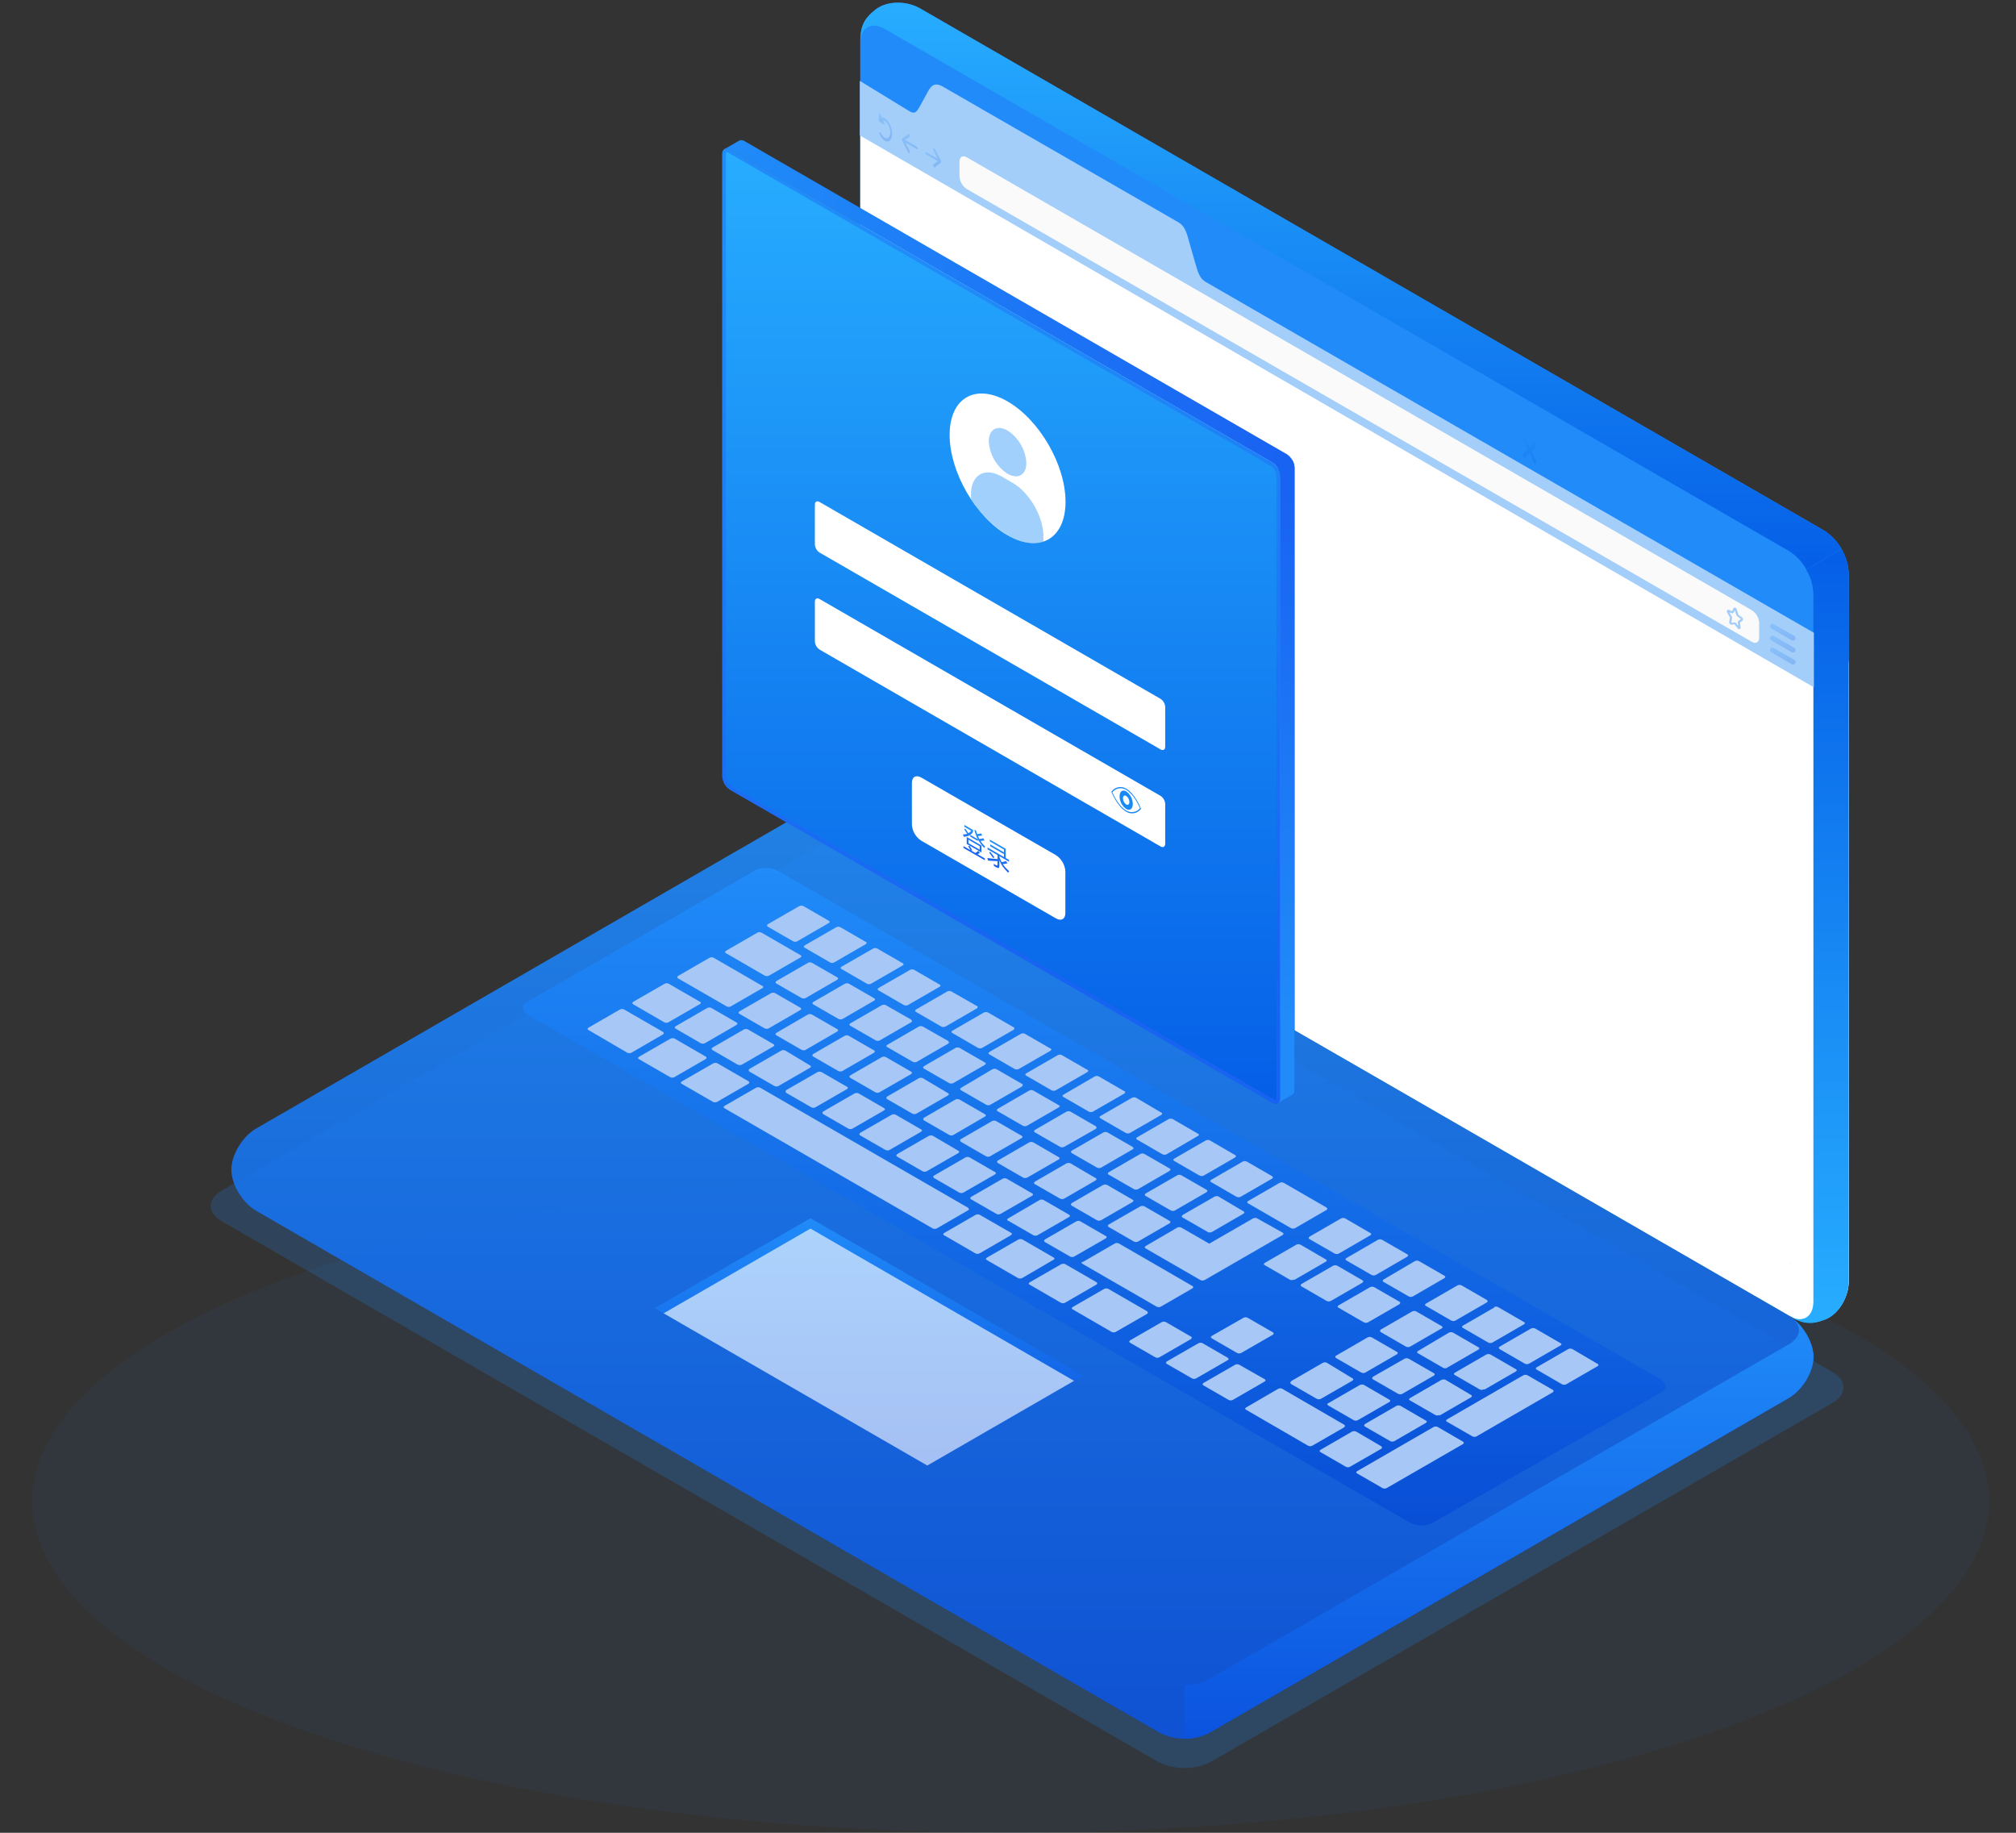 <svg width="374" height="340" viewBox="0 0 374 340" fill="none" xmlns="http://www.w3.org/2000/svg">
<rect x="0" y="0" width="374" height="340" fill="#333333" stroke="none"/>
<path d="M315.839 235.014C386.72 259.034 386.72 297.97 315.839 321.986C244.957 346.002 130.032 346.007 59.158 321.986C-11.716 297.966 -11.723 259.03 59.158 235.014C130.04 210.998 244.965 210.993 315.839 235.014Z" fill="#1F87F8" fill-opacity="0.05"/>
<path d="M339.958 260.25L224.654 326.822C223.127 327.596 221.44 328 219.728 328C218.017 328 216.329 327.596 214.803 326.822L41.139 226.56C38.417 224.989 38.417 222.438 41.139 220.868L156.444 154.296C157.97 153.521 159.658 153.117 161.369 153.117C163.081 153.117 164.768 153.521 166.295 154.296L339.958 254.528C342.681 256.128 342.681 258.679 339.958 260.25Z" fill="#1F87F8" fill-opacity="0.2"/>
<path d="M336.436 251.752C336.436 254.505 334.379 257.915 331.843 259.382L224.363 321.465C222.94 322.188 221.366 322.565 219.77 322.565C218.174 322.565 216.6 322.188 215.177 321.465L47.513 224.607C44.977 223.111 42.92 219.73 42.92 216.985C42.92 214.24 44.977 210.821 47.513 209.355L154.993 147.271C156.416 146.549 157.99 146.172 159.586 146.172C161.182 146.172 162.756 146.549 164.179 147.271L331.843 244.1C334.356 245.566 336.436 248.977 336.436 251.752Z" fill="url(#paint0_linear_1028_4331)" fill-opacity="0.9"/>
<path d="M219.763 312.57V322.511C221.361 322.544 222.942 322.168 224.355 321.419L331.843 259.335C334.379 257.839 336.436 254.458 336.436 251.713C336.436 249.133 334.618 245.976 332.307 244.383C334.364 245.879 334.207 248.018 331.843 249.387L224.355 311.471C222.944 312.225 221.362 312.604 219.763 312.57Z" fill="url(#paint1_linear_1028_4331)"/>
<path d="M162.361 1.826C164.508 0.113 168.203 0.128 170.739 1.587L338.396 98.415C339.733 99.288 340.845 100.463 341.643 101.846C342.441 103.228 342.902 104.78 342.988 106.374V237.648C342.988 240.573 341.163 243.797 338.598 244.784C335.89 245.824 334.356 245.532 331.821 244.081L164.179 147.305C162.843 146.433 161.731 145.259 160.933 143.878C160.135 142.496 159.674 140.946 159.586 139.353V8.042C159.586 5.117 160.117 3.614 162.361 1.826Z" fill="#208BF9"/>
<path d="M162.361 18.746C164.508 17.033 166.968 21.045 169.504 22.504L338.396 119.504C339.733 120.376 340.845 117.383 341.643 118.766C342.441 120.148 342.902 121.7 342.988 123.294V237.571C342.988 240.496 341.163 243.72 338.598 244.707C335.89 245.747 334.356 245.455 331.821 244.004L164.179 147.228C162.843 146.356 161.731 145.182 160.933 143.801C160.135 142.419 159.674 140.869 159.586 139.276V24.962C159.586 22.037 160.117 20.534 162.361 18.746Z" fill="white"/>
<path d="M159.586 8.042C159.586 5.117 161.643 3.935 164.178 5.394L331.842 102.193C333.206 103.038 334.33 104.221 335.104 105.626L341.656 101.819C340.877 100.425 339.755 99.253 338.395 98.415L170.738 1.587C168.203 0.091 164.5 0.091 162.368 1.819C160.072 3.644 159.586 5.117 159.586 8.042Z" fill="url(#paint2_linear_1028_4331)"/>
<path d="M336.414 241.444V110.147C336.353 108.561 335.889 107.017 335.068 105.659L341.62 101.859C342.445 103.216 342.908 104.761 342.967 106.347V237.666C342.967 240.591 341.142 243.815 338.576 244.802C335.868 245.842 334.335 245.55 331.799 244.099C334.357 245.558 336.414 244.368 336.414 241.444Z" fill="url(#paint3_linear_1028_4331)"/>
<path d="M325.057 111.446L170.002 27.003C168.506 26.12 167.249 26.838 167.249 28.596L165.271 138.059C165.321 139.015 165.597 139.946 166.076 140.775C166.554 141.604 167.221 142.309 168.023 142.832L329.374 235.965C330.87 236.84 332.127 236.13 332.127 234.372L327.809 116.219C327.757 115.263 327.48 114.333 327.002 113.504C326.524 112.675 325.857 111.97 325.057 111.446Z" fill="url(#paint4_linear_1028_4331)"/>
<path d="M329.376 119.035L168.025 25.909C166.529 25.026 165.273 25.744 165.273 27.502V145.029C165.323 145.985 165.599 146.916 166.077 147.745C166.556 148.574 167.223 149.279 168.025 149.801L330.004 242.5C331.5 243.375 332.129 243.1 332.129 241.342V123.807C332.076 122.852 331.8 121.922 331.322 121.093C330.843 120.264 330.177 119.559 329.376 119.035Z" fill="white"/>
<path d="M307.937 255.798L144.439 161.616C143.805 161.255 143.095 161.047 142.367 161.007C141.638 160.967 140.91 161.097 140.24 161.386L97.691 185.937C96.635 186.539 96.818 187.624 98.088 188.353L261.396 282.377C262.029 282.74 262.738 282.951 263.467 282.993C264.196 283.034 264.925 282.904 265.594 282.615L308.326 258.214C309.382 257.588 309.168 256.535 307.937 255.798Z" fill="url(#paint5_linear_1028_4331)"/>
<path d="M200.936 255.187L199.888 255.793L172.025 271.875L122.478 243.264L121.446 242.68L150.356 225.992L200.936 255.187Z" fill="url(#paint6_linear_1028_4331)"/>
<path d="M123.113 243.637L150.355 227.914L199.252 256.159L172.025 271.874L123.113 243.637Z" fill="white" fill-opacity="0.63"/>
<path opacity="0.2" d="M283.431 83.326L282.634 81.579C282.582 81.499 282.554 81.404 282.554 81.308C282.554 81.212 282.582 81.118 282.634 81.037C282.729 80.942 282.889 81.037 282.984 81.245L283.782 82.991L284.579 82.194C284.675 82.098 284.834 82.193 284.93 82.401C284.978 82.483 285.003 82.577 285.003 82.672C285.003 82.767 284.978 82.861 284.93 82.943L284.133 83.74L284.93 85.487C284.978 85.569 285.004 85.662 285.004 85.758C285.004 85.853 284.978 85.947 284.93 86.029C284.905 86.048 284.874 86.059 284.842 86.059C284.811 86.059 284.78 86.048 284.755 86.029C284.677 85.975 284.616 85.901 284.579 85.814L283.782 84.067L282.984 84.865C282.959 84.884 282.928 84.895 282.897 84.895C282.865 84.895 282.834 84.884 282.809 84.865C282.731 84.811 282.67 84.737 282.634 84.649C282.53 84.442 282.53 84.195 282.634 84.107L283.431 83.326Z" fill="url(#paint7_linear_1028_4331)"/>
<path d="M159.504 15V25.119L336.504 127.5V117.389L223.686 52.306C222.657 51.708 222.306 50.799 221.812 49.053L220.504 44.5C220.089 42.905 219.659 41.837 218.614 41.239L174.933 16.081C173.888 15.483 173.075 15.419 172.286 16.727L170.691 19.645C170.101 20.666 169.806 21.24 168.769 20.666L159.504 15Z" fill="#A3CEFA"/>
<path opacity="0.2" d="M171.844 28.232L173.965 29.459L173.168 27.865C173.135 27.806 173.118 27.74 173.118 27.673C173.118 27.606 173.135 27.54 173.168 27.482C173.231 27.41 173.335 27.482 173.407 27.594L174.563 29.81C174.568 29.837 174.568 29.864 174.563 29.89C174.567 29.93 174.567 29.97 174.563 30.01C174.567 30.041 174.567 30.074 174.563 30.105V30.153L173.407 31.038C173.391 31.05 173.371 31.056 173.351 31.056C173.331 31.056 173.311 31.05 173.295 31.038C173.235 31.002 173.19 30.945 173.168 30.879C173.104 30.727 173.112 30.568 173.168 30.512L173.965 29.89L171.844 28.662C171.789 28.62 171.744 28.566 171.714 28.503C171.683 28.441 171.668 28.373 171.669 28.303C171.669 28.255 171.748 28.192 171.844 28.232Z" fill="url(#paint8_linear_1028_4331)"/>
<path opacity="0.2" d="M170.071 27.209L167.95 25.981L168.747 25.359C168.819 25.303 168.827 25.143 168.747 24.992C168.667 24.84 168.58 24.777 168.508 24.832L167.36 25.718V25.757C167.355 25.792 167.355 25.827 167.36 25.861C167.356 25.898 167.356 25.936 167.36 25.973C167.36 25.973 167.36 26.029 167.36 26.06L168.508 28.277C168.532 28.329 168.571 28.374 168.619 28.405C168.628 28.413 168.638 28.42 168.648 28.425C168.659 28.43 168.671 28.432 168.683 28.432C168.695 28.432 168.707 28.43 168.718 28.425C168.729 28.42 168.739 28.413 168.747 28.405C168.78 28.346 168.797 28.28 168.797 28.213C168.797 28.146 168.78 28.081 168.747 28.022L167.95 26.427L170.071 27.655C170.166 27.711 170.246 27.655 170.246 27.488C170.225 27.376 170.163 27.276 170.071 27.209Z" fill="url(#paint9_linear_1028_4331)"/>
<path opacity="0.2" d="M163.1 21.09C163.1 20.962 163.227 20.978 163.283 21.09L163.602 21.815C164.097 21.76 164.703 22.246 165.109 23.107C165.635 24.224 165.635 25.539 165.109 26.042C164.982 26.162 164.817 26.235 164.642 26.247C164.467 26.258 164.294 26.208 164.152 26.105C163.727 25.819 163.394 25.414 163.195 24.941C163.163 24.885 163.146 24.822 163.146 24.758C163.146 24.693 163.163 24.63 163.195 24.574C163.267 24.511 163.371 24.574 163.443 24.71C163.833 25.507 164.471 25.914 164.87 25.507C165.269 25.101 165.261 24.144 164.87 23.314C164.583 22.724 164.184 22.374 163.833 22.35L164.057 22.884C164.112 23.027 164.057 23.155 163.969 23.099L163.1 22.533C163.067 22.503 163.042 22.465 163.025 22.424C163.009 22.383 163.001 22.338 163.004 22.294L163.1 21.09Z" fill="url(#paint10_linear_1028_4331)"/>
<path d="M326.355 118.292V115.557C326.331 115.088 326.196 114.631 325.962 114.224C325.728 113.817 325.401 113.47 325.008 113.213L179.356 29.184C178.607 28.753 178.001 29.104 178.001 29.981V32.724C178.028 33.194 178.164 33.65 178.4 34.057C178.635 34.465 178.963 34.811 179.356 35.068L325.008 119.074C325.749 119.504 326.355 119.153 326.355 118.292Z" fill="#FAFAFA"/>
<path d="M322.629 116.714C322.662 116.72 322.697 116.72 322.731 116.714C322.795 116.686 322.847 116.637 322.879 116.577C322.911 116.517 322.921 116.448 322.907 116.381L322.792 115.469L323.233 115.163C323.273 115.135 323.305 115.097 323.327 115.054C323.348 115.011 323.358 114.963 323.355 114.915C323.357 114.841 323.341 114.768 323.308 114.701C323.275 114.634 323.226 114.576 323.165 114.531L322.486 114.029V113.977L322.188 113.026C322.169 112.947 322.126 112.875 322.064 112.821C322.003 112.766 321.925 112.731 321.842 112.719C321.787 112.716 321.732 112.728 321.685 112.755C321.638 112.782 321.6 112.822 321.577 112.869L321.326 113.391L320.736 113.136C320.683 113.116 320.626 113.113 320.571 113.125C320.516 113.138 320.467 113.167 320.43 113.208C320.382 113.273 320.355 113.35 320.355 113.43C320.355 113.509 320.382 113.587 320.43 113.651L320.919 114.537C320.924 114.554 320.924 114.572 320.919 114.589L320.803 115.384C320.797 115.458 320.806 115.531 320.83 115.601C320.855 115.67 320.894 115.734 320.946 115.788C320.98 115.824 321.023 115.851 321.07 115.868C321.117 115.885 321.167 115.891 321.217 115.886L321.767 115.821L322.364 116.551C322.392 116.596 322.43 116.634 322.476 116.663C322.522 116.691 322.575 116.709 322.629 116.714ZM322.955 114.863L322.514 115.169C322.467 115.206 322.431 115.253 322.409 115.307C322.388 115.361 322.382 115.419 322.391 115.476L322.466 116.082L322.066 115.593C322.035 115.545 321.99 115.507 321.937 115.482C321.884 115.458 321.825 115.449 321.767 115.456L321.211 115.521C321.206 115.502 321.206 115.482 321.211 115.463L321.326 114.661C321.338 114.563 321.319 114.463 321.272 114.374L320.837 113.606L321.278 113.762C321.343 113.789 321.417 113.79 321.482 113.765C321.548 113.741 321.602 113.693 321.631 113.632L321.828 113.221L322.1 114.068C322.13 114.165 322.189 114.251 322.269 114.316L322.948 114.811C322.953 114.828 322.956 114.846 322.955 114.863Z" fill="#208BF9" fill-opacity="0.4"/>
<g opacity="0.2">
<path d="M332.636 118.853C332.718 118.853 332.799 118.832 332.87 118.791C332.941 118.751 333.001 118.692 333.043 118.622C333.104 118.513 333.121 118.385 333.09 118.265C333.059 118.144 332.982 118.04 332.875 117.976L329.064 115.783C329.011 115.752 328.953 115.732 328.893 115.723C328.833 115.715 328.772 115.718 328.713 115.733C328.654 115.749 328.599 115.775 328.55 115.812C328.502 115.848 328.461 115.894 328.43 115.946C328.399 115.999 328.379 116.057 328.37 116.117C328.362 116.177 328.365 116.238 328.38 116.297C328.395 116.356 328.422 116.411 328.459 116.46C328.495 116.509 328.541 116.549 328.593 116.58L332.405 118.781C332.473 118.828 332.553 118.853 332.636 118.853Z" fill="url(#paint11_linear_1028_4331)"/>
<path d="M332.636 121.053C332.718 121.053 332.799 121.032 332.87 120.991C332.941 120.951 333.001 120.892 333.043 120.821C333.104 120.713 333.121 120.585 333.09 120.465C333.059 120.344 332.982 120.24 332.875 120.176L329.064 117.975C328.954 117.914 328.826 117.898 328.705 117.931C328.584 117.964 328.481 118.042 328.418 118.15C328.357 118.258 328.342 118.386 328.374 118.505C328.407 118.625 328.486 118.726 328.593 118.788L332.405 120.989C332.474 121.033 332.554 121.055 332.636 121.053Z" fill="url(#paint12_linear_1028_4331)"/>
<path d="M332.636 123.279C332.718 123.278 332.798 123.256 332.869 123.216C332.94 123.175 333 123.118 333.043 123.048C333.104 122.94 333.121 122.812 333.09 122.691C333.059 122.57 332.982 122.467 332.875 122.402L329.064 120.201C328.954 120.14 328.826 120.125 328.705 120.157C328.584 120.19 328.481 120.269 328.418 120.377C328.357 120.485 328.342 120.612 328.374 120.732C328.407 120.851 328.486 120.953 328.593 121.015L332.405 123.216C332.475 123.256 332.555 123.278 332.636 123.279Z" fill="url(#paint13_linear_1028_4331)"/>
</g>
<path d="M213.75 150.574C214.182 150.845 214.7 150.946 215.202 150.857C215.705 150.768 216.156 150.495 216.468 150.091L216.5 150.043L216.468 149.953C216.468 149.926 215.406 147.246 213.75 146.301C213.314 146.033 212.793 145.94 212.291 146.038C211.788 146.136 211.341 146.42 211.038 146.832L211.001 146.885L211.038 146.975C211.048 146.985 212.115 149.64 213.75 150.574ZM216.32 149.937C216.016 150.309 215.587 150.556 215.114 150.632C214.64 150.709 214.155 150.608 213.75 150.351C212.354 149.549 211.388 147.437 211.186 146.97C211.483 146.591 211.909 146.336 212.383 146.254C212.856 146.172 213.343 146.268 213.75 146.524C215.152 147.331 216.118 149.464 216.32 149.937Z" fill="#188AF7"/>
<path d="M213.749 146.802C214.123 147.069 214.43 147.421 214.643 147.828C214.857 148.236 214.973 148.688 214.98 149.148C214.98 150.05 214.45 150.464 213.749 150.071C213.376 149.804 213.07 149.453 212.858 149.047C212.645 148.64 212.53 148.189 212.523 147.73C212.523 146.828 213.075 146.414 213.749 146.802ZM213.749 149.233C214.078 149.419 214.343 149.233 214.343 148.782C214.34 148.56 214.285 148.342 214.181 148.145C214.078 147.949 213.93 147.779 213.749 147.651C213.425 147.46 213.16 147.651 213.16 148.097C213.164 148.319 213.219 148.537 213.321 148.734C213.423 148.931 213.57 149.102 213.749 149.233Z" fill="#188AF7"/>
<path d="M134.482 27.62C134.64 27.564 134.809 27.547 134.976 27.569C135.142 27.591 135.301 27.652 135.439 27.747L236.038 85.814C236.454 86.089 236.8 86.457 237.048 86.89C237.297 87.322 237.44 87.807 237.466 88.305V203.729C237.484 203.902 237.458 204.076 237.39 204.235C237.322 204.395 237.214 204.535 237.077 204.642C237.324 204.484 239.493 203.258 239.755 203.093C239.898 202.989 240.012 202.85 240.084 202.688C240.156 202.527 240.185 202.349 240.167 202.173V86.749C240.139 86.251 239.994 85.766 239.745 85.333C239.495 84.9 239.148 84.532 238.73 84.258L138.139 26.191C137.992 26.084 137.817 26.02 137.636 26.004C137.454 25.988 137.271 26.022 137.107 26.101C136.875 26.236 134.99 27.328 134.482 27.62Z" fill="url(#paint14_linear_1028_4331)"/>
<path d="M236.038 85.817L135.44 27.749C134.647 27.293 134.004 27.667 134.004 28.58V144.018C134.03 144.517 134.174 145.003 134.423 145.436C134.673 145.869 135.021 146.237 135.44 146.509L236.038 204.562C236.831 205.018 237.475 204.644 237.475 203.731V88.307C237.448 87.808 237.305 87.323 237.055 86.89C236.805 86.457 236.457 86.089 236.038 85.817Z" fill="url(#paint15_linear_1028_4331)"/>
<path d="M237.032 86.891L239.732 85.328C239.989 85.759 240.133 86.248 240.151 86.749V202.173C240.169 202.349 240.14 202.527 240.068 202.688C239.996 202.85 239.883 202.989 239.74 203.093C239.478 203.258 237.309 204.485 237.062 204.642C237.199 204.535 237.306 204.395 237.374 204.236C237.442 204.076 237.468 203.902 237.451 203.729V88.305C237.436 87.806 237.291 87.319 237.032 86.891Z" fill="url(#paint16_linear_1028_4331)"/>
<path d="M134.797 28.22C134.669 28.22 134.669 28.542 134.669 28.579V144.018C134.696 144.4 134.809 144.77 134.999 145.102C135.19 145.434 135.453 145.718 135.769 145.933L236.368 203.985C236.459 204.047 236.564 204.083 236.674 204.09C236.809 204.09 236.809 203.769 236.809 203.731V88.307C236.783 87.925 236.669 87.553 236.477 87.222C236.285 86.89 236.02 86.606 235.702 86.392L135.111 28.325C135.017 28.264 134.909 28.228 134.797 28.22ZM134.797 27.555C135.024 27.565 135.245 27.632 135.44 27.749L236.038 85.816C236.457 86.089 236.805 86.457 237.055 86.89C237.305 87.323 237.448 87.808 237.475 88.307V203.731C237.475 204.382 237.145 204.756 236.674 204.756C236.45 204.744 236.231 204.677 236.038 204.561L135.44 146.494C135.021 146.221 134.673 145.854 134.423 145.421C134.174 144.988 134.03 144.502 134.004 144.003V28.579C134.004 27.929 134.325 27.555 134.797 27.555Z" fill="url(#paint17_linear_1028_4331)"/>
<path d="M186.922 74.47C180.968 71.043 176.172 73.808 176.172 80.682C176.172 87.555 180.988 95.897 186.922 99.297C192.856 102.698 197.672 99.959 197.672 93.092C197.672 86.225 192.856 77.903 186.922 74.47Z" fill="white"/>
<path d="M186.92 79.868C184.995 78.756 183.434 79.656 183.434 81.852C183.499 83.062 183.849 84.24 184.455 85.289C185.06 86.338 185.905 87.23 186.92 87.892C188.845 89.003 190.406 88.104 190.406 85.907C190.341 84.698 189.991 83.52 189.385 82.471C188.78 81.421 187.935 80.529 186.92 79.868Z" fill="#188AF7" fill-opacity="0.4"/>
<path d="M180.126 91.722C180.126 88.07 182.686 86.589 185.855 88.415L187.839 89.559C191.002 91.385 193.568 95.83 193.568 99.482V100.468C191.736 101.07 189.434 100.746 186.953 99.297C184.205 97.602 181.881 95.3 180.159 92.569L180.126 91.722Z" fill="#188AF7" fill-opacity="0.4"/>
<path d="M215.294 129.641L152.034 93.121C151.564 92.841 151.174 93.061 151.174 93.621V101.001C151.192 101.301 151.278 101.592 151.428 101.852C151.577 102.113 151.784 102.335 152.034 102.501L215.294 139.021C215.774 139.301 216.164 139.071 216.164 138.521V131.141C216.147 130.841 216.059 130.548 215.908 130.288C215.757 130.027 215.547 129.806 215.294 129.641Z" fill="white"/>
<path d="M215.294 147.64L152.034 111.12C151.564 110.84 151.174 111.07 151.174 111.62V119C151.192 119.299 151.278 119.59 151.428 119.851C151.577 120.111 151.784 120.333 152.034 120.5L215.294 157.02C215.774 157.3 216.164 157.08 216.164 156.52V149.14C216.147 148.839 216.059 148.546 215.908 148.286C215.757 148.025 215.547 147.804 215.294 147.64Z" fill="white"/>
<path d="M195.911 158.651L170.911 144.241C169.911 143.681 169.171 144.131 169.171 145.241V152.961C169.203 153.563 169.378 154.148 169.681 154.67C169.983 155.191 170.404 155.634 170.911 155.961L195.911 170.381C196.911 170.931 197.641 170.481 197.641 169.381V161.651C197.606 161.051 197.431 160.467 197.131 159.946C196.831 159.425 196.413 158.982 195.911 158.651Z" fill="white"/>
<path d="M208.922 150.574C209.354 150.845 209.872 150.946 210.374 150.857C210.877 150.768 211.328 150.495 211.64 150.091L211.672 150.043L211.64 149.953C211.64 149.926 210.578 147.246 208.922 146.301C208.486 146.033 207.965 145.94 207.463 146.038C206.96 146.136 206.513 146.42 206.21 146.832L206.172 146.885L206.21 146.975C206.22 146.985 207.287 149.64 208.922 150.574ZM211.491 149.937C211.188 150.309 210.759 150.556 210.285 150.632C209.812 150.709 209.327 150.608 208.922 150.351C207.526 149.549 206.56 147.437 206.358 146.97C206.655 146.591 207.081 146.336 207.555 146.254C208.028 146.172 208.515 146.268 208.922 146.524C210.324 147.331 211.29 149.464 211.491 149.937Z" fill="#188AF7"/>
<path d="M208.921 146.802C209.295 147.069 209.601 147.421 209.815 147.828C210.029 148.236 210.145 148.688 210.152 149.148C210.152 150.05 209.622 150.464 208.921 150.071C208.548 149.804 208.242 149.453 208.029 149.047C207.816 148.64 207.702 148.189 207.695 147.73C207.695 146.828 208.247 146.414 208.921 146.802ZM208.921 149.233C209.25 149.419 209.515 149.233 209.515 148.782C209.512 148.56 209.457 148.342 209.353 148.145C209.25 147.949 209.102 147.779 208.921 147.651C208.597 147.46 208.332 147.651 208.332 148.097C208.335 148.319 208.391 148.537 208.493 148.734C208.595 148.931 208.742 149.102 208.921 149.233Z" fill="#188AF7"/>
<path d="M178.732 157.296L178.732 156.958L180.046 157.717C179.863 157.385 179.714 157.129 179.6 156.949L179.891 156.933C180.069 157.229 180.228 157.503 180.368 157.753L180.134 157.767L180.947 158.237C181.025 158.192 181.155 158.102 181.339 157.966C181.417 157.907 181.469 157.869 181.494 157.853L181.793 158.21C181.764 158.227 181.713 158.259 181.64 158.306C181.516 158.385 181.423 158.441 181.36 158.475L182.703 159.251L182.703 159.589L178.732 157.296ZM179.34 156.557L179.34 155.267L182.073 156.845L182.073 158.135L179.34 156.557ZM179.662 156.424L181.747 157.628L181.747 156.975L179.662 155.77L179.662 156.424ZM178.798 155.229C178.747 155.07 178.695 154.923 178.641 154.79C178.91 154.812 179.17 154.777 179.421 154.682C179.291 154.473 179.113 154.196 178.885 153.853L179.091 153.732C179.254 153.972 179.443 154.253 179.657 154.574C179.86 154.467 180.033 154.312 180.175 154.11L178.907 153.378L178.907 153.043L180.51 153.968L180.51 154.346C180.36 154.575 180.191 154.753 180.005 154.88L181.406 155.69C181.15 155.215 180.931 154.636 180.75 153.953L181.057 154.051C181.113 154.276 181.183 154.502 181.264 154.729C181.604 154.691 181.855 154.65 182.019 154.607L182.215 155.005C181.906 155.058 181.64 155.091 181.415 155.106C181.484 155.267 181.568 155.443 181.669 155.634C181.889 155.616 182.146 155.576 182.441 155.514L182.642 155.91C182.387 155.957 182.137 155.99 181.894 156.009C182.121 156.362 182.403 156.704 182.74 157.033C182.718 157.064 182.687 157.117 182.646 157.193C182.618 157.244 182.597 157.281 182.583 157.303C182.09 156.768 181.701 156.236 181.415 155.707L181.415 156.013L179.996 155.193L179.996 154.888C179.709 155.084 179.31 155.198 178.798 155.229Z" fill="url(#paint18_linear_1028_4331)"/>
<path d="M184.406 160.663C184.387 160.509 184.364 160.367 184.336 160.236C184.431 160.298 184.57 160.382 184.754 160.488C184.869 160.554 184.949 160.573 184.994 160.546C185.039 160.516 185.062 160.432 185.062 160.294L185.062 159.759C184.285 159.713 183.698 159.676 183.302 159.649L183.173 159.171C183.412 159.211 183.715 159.249 184.083 159.285C184.434 159.321 184.76 159.346 185.062 159.36L185.062 158.628L183.206 157.557L183.206 157.223L186.247 158.979L186.247 158.449L183.711 156.985L183.711 156.654L186.247 158.118L186.247 157.598L183.628 156.086L183.628 155.758L186.577 157.461L186.577 159.17L187.198 159.528L187.198 159.861L185.397 158.821L185.397 158.927C185.535 159.33 185.676 159.667 185.821 159.937C186.144 159.878 186.426 159.811 186.665 159.735L186.901 160.162C186.649 160.217 186.362 160.268 186.042 160.315C186.183 160.528 186.349 160.74 186.54 160.953C186.721 161.154 186.943 161.375 187.207 161.619C187.198 161.634 187.183 161.655 187.161 161.683C187.094 161.781 187.049 161.853 187.028 161.901C186.592 161.465 186.254 161.076 186.013 160.735C185.767 160.384 185.561 159.998 185.397 159.576L185.397 160.561C185.397 160.796 185.362 160.941 185.292 160.995C185.22 161.05 185.088 161.028 184.896 160.931C184.768 160.867 184.604 160.777 184.406 160.663ZM184.249 159.194C184.029 158.87 183.785 158.531 183.518 158.179L183.711 158.012C183.956 158.324 184.207 158.658 184.465 159.016L184.249 159.194Z" fill="url(#paint19_linear_1028_4331)"/>
<path d="M217.982 224.549L223.8 221.181C224.029 221.054 224.055 220.85 223.864 220.735L219.169 218.03C219.048 217.967 218.915 217.935 218.779 217.935C218.644 217.935 218.51 217.967 218.39 218.03L212.573 221.385C212.343 221.526 212.318 221.73 212.509 221.845L217.204 224.549C217.324 224.612 217.457 224.645 217.593 224.645C217.728 224.645 217.862 224.612 217.982 224.549ZM205.658 227.611L210.353 230.316C210.474 230.376 210.607 230.407 210.742 230.407C210.877 230.407 211.01 230.376 211.131 230.316L216.949 226.948C217.178 226.808 217.204 226.616 217.012 226.501L212.318 223.797C212.196 223.737 212.063 223.706 211.928 223.706C211.793 223.706 211.66 223.737 211.539 223.797L205.671 227.165C205.492 227.305 205.466 227.496 205.671 227.611H205.658ZM198.807 223.656L203.502 226.361C203.623 226.421 203.756 226.452 203.891 226.452C204.026 226.452 204.159 226.421 204.28 226.361L210.098 222.993C210.327 222.853 210.353 222.661 210.098 222.546L205.403 219.829C205.281 219.77 205.148 219.74 205.014 219.74C204.879 219.74 204.746 219.77 204.624 219.829L198.807 223.197C198.641 223.337 198.615 223.542 198.807 223.656ZM229.145 214.279L224.463 211.562C224.342 211.502 224.209 211.471 224.074 211.471C223.939 211.471 223.806 211.502 223.685 211.562L217.854 214.93C217.625 215.057 217.599 215.262 217.854 215.376L222.537 218.081C222.658 218.141 222.791 218.172 222.926 218.172C223.061 218.172 223.194 218.141 223.315 218.081L229.145 214.713C229.324 214.547 229.349 214.394 229.145 214.279ZM219.36 225.838L224.055 228.543C224.175 228.605 224.309 228.638 224.444 228.638C224.579 228.638 224.713 228.605 224.833 228.543L230.651 225.175C230.88 225.047 230.906 224.843 230.715 224.728L226.083 221.985C225.966 221.922 225.834 221.89 225.701 221.89C225.567 221.89 225.436 221.922 225.318 221.985L219.487 225.34C219.194 225.519 219.169 225.723 219.36 225.838ZM185.105 215.746L189.8 218.451C189.92 218.514 190.053 218.546 190.189 218.546C190.324 218.546 190.458 218.514 190.578 218.451L196.396 215.096C196.625 214.955 196.651 214.764 196.396 214.649L191.701 211.932C191.58 211.872 191.446 211.841 191.311 211.841C191.177 211.841 191.043 211.872 190.922 211.932L185.105 215.3C184.939 215.427 184.913 215.632 185.105 215.746ZM171.403 207.836L176.098 210.541C176.218 210.604 176.351 210.636 176.487 210.636C176.622 210.636 176.756 210.604 176.876 210.541L182.706 207.148C182.936 207.007 182.961 206.803 182.706 206.688L178.011 203.984C177.891 203.921 177.758 203.888 177.622 203.888C177.487 203.888 177.353 203.921 177.233 203.984L171.415 207.352C171.224 207.517 171.224 207.722 171.403 207.836ZM164.552 203.881L169.247 206.586C169.367 206.649 169.5 206.681 169.636 206.681C169.771 206.681 169.905 206.649 170.025 206.586L175.842 203.231C176.072 203.09 176.098 202.886 175.842 202.772L171.224 200.029C171.104 199.966 170.97 199.933 170.835 199.933C170.699 199.933 170.566 199.966 170.446 200.029L164.628 203.397C164.386 203.563 164.36 203.767 164.552 203.881ZM157.701 199.927L162.396 202.631C162.513 202.694 162.645 202.726 162.778 202.726C162.912 202.726 163.043 202.694 163.161 202.631L168.991 199.276C169.221 199.136 169.247 198.931 169.055 198.817L164.36 196.112C164.24 196.049 164.107 196.017 163.971 196.017C163.836 196.017 163.702 196.049 163.582 196.112L157.764 199.48C157.535 199.608 157.509 199.812 157.701 199.927ZM191.956 219.65L196.651 222.355C196.772 222.415 196.905 222.446 197.04 222.446C197.175 222.446 197.308 222.415 197.429 222.355L203.247 218.987C203.476 218.847 203.502 218.655 203.247 218.54L198.615 215.823C198.494 215.764 198.361 215.734 198.226 215.734C198.092 215.734 197.958 215.764 197.837 215.823L192.02 219.191C191.79 219.382 191.764 219.65 191.956 219.65ZM150.811 195.972L155.506 198.676C155.626 198.739 155.76 198.772 155.895 198.772C156.031 198.772 156.164 198.739 156.284 198.676L162.102 195.321C162.332 195.181 162.357 194.976 162.166 194.862L157.471 192.157C157.351 192.094 157.217 192.062 157.082 192.062C156.946 192.062 156.813 192.094 156.693 192.157L150.875 195.525C150.684 195.653 150.658 195.857 150.811 195.972ZM178.215 211.791L182.91 214.496C183.031 214.559 183.164 214.591 183.299 214.591C183.435 214.591 183.568 214.559 183.689 214.496L189.506 211.141C189.736 211 189.761 210.809 189.506 210.681L184.811 207.977C184.691 207.914 184.558 207.881 184.422 207.881C184.287 207.881 184.153 207.914 184.033 207.977L178.215 211.345C178.088 211.472 178.062 211.677 178.254 211.791H178.215ZM222.256 210.324L217.574 207.607C217.453 207.547 217.32 207.516 217.185 207.516C217.05 207.516 216.917 207.547 216.796 207.607L210.965 210.975C210.736 211.103 210.71 211.307 210.965 211.421L215.647 214.126C215.768 214.186 215.902 214.217 216.036 214.217C216.171 214.217 216.305 214.186 216.426 214.126L222.256 210.72C222.473 210.63 222.498 210.439 222.256 210.324ZM143.029 184.247L137.211 187.602C136.982 187.743 136.956 187.947 137.147 188.062L141.842 190.766C141.963 190.829 142.096 190.862 142.231 190.862C142.367 190.862 142.5 190.829 142.621 190.766L148.438 187.398C148.668 187.271 148.693 187.066 148.502 186.952L143.807 184.247C143.687 184.184 143.553 184.152 143.418 184.152C143.283 184.152 143.149 184.184 143.029 184.247ZM143.998 182.435L148.693 185.14C148.814 185.203 148.947 185.235 149.083 185.235C149.218 185.235 149.352 185.203 149.472 185.14L155.289 181.772C155.519 181.644 155.544 181.44 155.353 181.325L150.658 178.621C150.538 178.558 150.405 178.525 150.269 178.525C150.134 178.525 150 178.558 149.88 178.621L144.062 181.976C143.833 182.116 143.807 182.32 143.998 182.435ZM160.584 174.717L155.914 172.012C155.794 171.949 155.661 171.917 155.525 171.917C155.39 171.917 155.256 171.949 155.136 172.012L149.306 175.367C149.076 175.508 149.051 175.712 149.306 175.827L153.988 178.531C154.108 178.594 154.242 178.627 154.377 178.627C154.513 178.627 154.646 178.594 154.766 178.531L160.597 175.163C160.814 174.997 160.839 174.832 160.635 174.717H160.584ZM167.435 178.672L162.753 175.967C162.633 175.904 162.499 175.872 162.364 175.872C162.228 175.872 162.095 175.904 161.974 175.967L156.144 179.322C155.914 179.463 155.889 179.667 156.144 179.782L160.826 182.486C160.946 182.549 161.08 182.582 161.215 182.582C161.351 182.582 161.484 182.549 161.605 182.486L167.435 179.118C167.665 178.991 167.69 178.825 167.486 178.672H167.435ZM215.392 206.369L210.774 203.652C210.653 203.592 210.52 203.561 210.385 203.561C210.25 203.561 210.117 203.592 209.996 203.652L204.165 207.02C203.936 207.148 203.91 207.352 204.165 207.466L208.847 210.171C208.967 210.234 209.101 210.266 209.236 210.266C209.372 210.266 209.505 210.234 209.626 210.171L215.456 206.816C215.622 206.675 215.647 206.484 215.443 206.369H215.392ZM145.81 202.708L150.505 205.412C150.625 205.475 150.759 205.508 150.894 205.508C151.03 205.508 151.163 205.475 151.283 205.412L157.114 202.044C157.343 201.917 157.369 201.713 157.114 201.598L152.432 198.893C152.311 198.831 152.178 198.798 152.042 198.798C151.907 198.798 151.773 198.831 151.653 198.893L145.823 202.248C145.708 202.389 145.708 202.593 145.861 202.708H145.81ZM138.959 198.753L143.654 201.457C143.774 201.52 143.908 201.553 144.043 201.553C144.179 201.553 144.312 201.52 144.432 201.457L150.263 198.089C150.492 197.962 150.518 197.758 150.263 197.643L145.708 194.9C145.588 194.837 145.454 194.805 145.319 194.805C145.183 194.805 145.05 194.837 144.93 194.9L139.099 198.255C138.844 198.434 138.819 198.625 139.01 198.753H138.959ZM201.69 198.447L197.008 195.742C196.888 195.679 196.754 195.647 196.619 195.647C196.483 195.647 196.35 195.679 196.23 195.742L190.399 199.11C190.17 199.238 190.144 199.442 190.399 199.557L195.081 202.261C195.202 202.324 195.335 202.357 195.471 202.357C195.606 202.357 195.74 202.324 195.86 202.261L201.69 198.906C201.92 198.766 201.945 198.561 201.741 198.447H201.69ZM208.541 202.402L203.859 199.697C203.739 199.634 203.605 199.602 203.47 199.602C203.334 199.602 203.201 199.634 203.081 199.697L197.301 203.065C197.072 203.193 197.046 203.397 197.301 203.512L201.984 206.216C202.104 206.279 202.237 206.312 202.373 206.312C202.508 206.312 202.642 206.279 202.762 206.216L208.592 202.861C208.771 202.72 208.796 202.516 208.592 202.402H208.541ZM194.839 194.492L190.157 191.787C190.037 191.724 189.903 191.692 189.768 191.692C189.632 191.692 189.499 191.724 189.379 191.787L183.548 195.155C183.319 195.283 183.293 195.487 183.548 195.602L188.23 198.306C188.351 198.369 188.484 198.402 188.62 198.402C188.755 198.402 188.889 198.369 189.009 198.306L194.839 194.951C195.069 194.811 195.094 194.606 194.89 194.492H194.839ZM187.988 190.537L183.306 187.832C183.186 187.769 183.052 187.737 182.917 187.737C182.781 187.737 182.648 187.769 182.528 187.832L176.697 191.2C176.468 191.328 176.442 191.532 176.697 191.647L181.43 194.39C181.551 194.452 181.684 194.485 181.82 194.485C181.955 194.485 182.089 194.452 182.209 194.39L188.039 191.034C188.218 190.856 188.243 190.651 188.039 190.537H187.988ZM181.15 186.582L176.506 183.928C176.386 183.865 176.252 183.833 176.117 183.833C175.981 183.833 175.848 183.865 175.728 183.928L169.948 187.271C169.719 187.411 169.693 187.615 169.948 187.73L174.63 190.435C174.751 190.497 174.884 190.53 175.02 190.53C175.155 190.53 175.289 190.497 175.409 190.435L181.239 187.066C181.43 186.901 181.43 186.696 181.201 186.582H181.15ZM174.286 182.627L169.604 179.922C169.484 179.859 169.35 179.827 169.215 179.827C169.079 179.827 168.946 179.859 168.826 179.922L162.995 183.277C162.765 183.418 162.74 183.622 162.995 183.737L167.677 186.441C167.797 186.504 167.931 186.537 168.066 186.537C168.202 186.537 168.335 186.504 168.456 186.441L174.286 183.073C174.516 182.946 174.541 182.741 174.337 182.652L174.286 182.627ZM196.408 205.017L191.713 202.312C191.593 202.25 191.46 202.217 191.324 202.217C191.189 202.217 191.055 202.25 190.935 202.312L185.117 205.68C184.888 205.808 184.862 206.012 185.054 206.127L189.749 208.832C189.869 208.894 190.002 208.927 190.138 208.927C190.273 208.927 190.407 208.894 190.527 208.832L196.345 205.476C196.625 205.336 196.651 205.132 196.459 205.017H196.408ZM268.427 253.74L274.258 250.372C274.487 250.244 274.513 250.04 274.258 249.925L269.575 247.22C269.454 247.161 269.321 247.13 269.186 247.13C269.051 247.13 268.918 247.161 268.797 247.22L263.082 250.614C262.852 250.742 262.826 250.946 263.082 251.061L267.764 253.765C267.878 253.811 268.001 253.833 268.124 253.828C268.247 253.824 268.368 253.794 268.478 253.74H268.427ZM252.773 237.512L248.091 234.807C247.97 234.747 247.837 234.716 247.702 234.716C247.567 234.716 247.434 234.747 247.313 234.807L241.482 238.175C241.253 238.303 241.227 238.507 241.418 238.621L246.113 241.339C246.234 241.399 246.368 241.43 246.503 241.43C246.638 241.43 246.771 241.399 246.892 241.339L252.722 237.971C252.952 237.818 252.977 237.626 252.773 237.512ZM247.836 251.915L252.531 254.62C252.65 254.679 252.781 254.71 252.913 254.71C253.046 254.71 253.177 254.679 253.296 254.62L259.127 251.252C259.356 251.112 259.382 250.92 259.19 250.805L254.495 248.101C254.374 248.041 254.241 248.01 254.106 248.01C253.971 248.01 253.838 248.041 253.717 248.101L247.9 251.469C247.67 251.545 247.644 251.8 247.836 251.915ZM254.687 255.87L259.382 258.575C259.501 258.634 259.632 258.665 259.764 258.665C259.897 258.665 260.028 258.634 260.147 258.575L265.978 255.207C266.207 255.067 266.233 254.875 266.041 254.76L261.346 252.056C261.225 251.996 261.092 251.965 260.957 251.965C260.822 251.965 260.689 251.996 260.568 252.056L254.751 255.373C254.521 255.551 254.495 255.755 254.687 255.87ZM267.955 236.657L263.26 233.952C263.139 233.892 263.006 233.861 262.871 233.861C262.736 233.861 262.603 233.892 262.482 233.952L256.703 237.346C256.473 237.473 256.447 237.677 256.639 237.792L261.334 240.497C261.455 240.557 261.588 240.588 261.723 240.588C261.858 240.588 261.991 240.557 262.112 240.497L267.93 237.129C268.185 236.976 268.185 236.772 267.955 236.657ZM275.84 241.16L271.157 238.456C271.036 238.396 270.903 238.365 270.768 238.365C270.633 238.365 270.5 238.396 270.379 238.456L264.549 241.824C264.319 241.964 264.294 242.155 264.549 242.27L269.231 244.975C269.352 245.035 269.485 245.066 269.62 245.066C269.755 245.066 269.888 245.035 270.009 244.975L275.84 241.607C276.018 241.479 276.044 241.339 275.84 241.16ZM261.104 232.702L256.409 229.997C256.288 229.937 256.155 229.906 256.02 229.906C255.885 229.906 255.752 229.937 255.631 229.997L249.813 233.365C249.584 233.493 249.558 233.697 249.749 233.812L254.444 236.516C254.565 236.576 254.699 236.607 254.834 236.607C254.968 236.607 255.102 236.576 255.223 236.516L261.04 233.148C261.27 233.021 261.295 232.817 261.104 232.702ZM132.159 194.785L136.854 197.503C136.975 197.562 137.108 197.593 137.243 197.593C137.378 197.593 137.511 197.562 137.632 197.503L143.463 194.134C143.692 194.007 143.718 193.803 143.463 193.688L138.78 190.983C138.66 190.921 138.527 190.888 138.391 190.888C138.256 190.888 138.122 190.921 138.002 190.983L132.172 194.339C131.993 194.479 131.968 194.67 132.159 194.785ZM278.2 250.27L282.882 252.974C283.002 253.037 283.136 253.07 283.271 253.07C283.407 253.07 283.54 253.037 283.66 252.974L289.491 249.606C289.72 249.479 289.746 249.274 289.491 249.16L284.808 246.455C284.687 246.395 284.554 246.364 284.419 246.364C284.284 246.364 284.151 246.395 284.03 246.455L278.2 249.823C278.021 249.9 277.996 250.091 278.2 250.27ZM136.663 189.695L131.98 186.99C131.859 186.93 131.726 186.899 131.591 186.899C131.456 186.899 131.323 186.93 131.202 186.99L125.372 190.358C125.142 190.498 125.117 190.69 125.308 190.805L130.003 193.522C130.124 193.582 130.257 193.613 130.392 193.613C130.527 193.613 130.66 193.582 130.781 193.522L136.612 190.154C136.841 190.014 136.867 189.809 136.663 189.695ZM149.88 188.202L144.062 191.583C143.833 191.723 143.807 191.927 143.998 192.042L148.693 194.747C148.814 194.809 148.947 194.842 149.083 194.842C149.218 194.842 149.352 194.809 149.472 194.747L155.289 191.379C155.519 191.251 155.544 191.047 155.353 190.932L150.658 188.227C150.54 188.161 150.408 188.124 150.272 188.119C150.137 188.115 150.002 188.143 149.88 188.202ZM259.599 241.467L254.942 238.787C254.821 238.728 254.688 238.697 254.553 238.697C254.418 238.697 254.285 238.728 254.164 238.787L248.333 242.155C248.104 242.283 248.078 242.487 248.333 242.602L253.015 245.307C253.137 245.366 253.27 245.397 253.405 245.397C253.54 245.397 253.673 245.366 253.794 245.307L259.624 241.939C259.803 241.773 259.828 241.581 259.624 241.467H259.599ZM256.141 247.106L260.823 249.81C260.944 249.87 261.078 249.901 261.213 249.901C261.347 249.901 261.481 249.87 261.602 249.81L267.432 246.442C267.662 246.315 267.687 246.11 267.432 245.996L262.75 243.291C262.629 243.231 262.496 243.2 262.361 243.2C262.226 243.2 262.093 243.231 261.972 243.291L256.141 246.659C255.988 246.787 255.963 246.991 256.167 247.106H256.141ZM254.228 228.747L249.558 226.029C249.439 225.97 249.308 225.939 249.175 225.939C249.042 225.939 248.911 225.97 248.793 226.029L242.962 229.397C242.733 229.525 242.707 229.729 242.898 229.844L247.593 232.549C247.714 232.608 247.848 232.639 247.982 232.639C248.117 232.639 248.251 232.608 248.372 232.549L254.189 229.181C254.419 229.066 254.444 228.862 254.253 228.747H254.228ZM152.687 206.663L157.382 209.367C157.502 209.43 157.635 209.463 157.771 209.463C157.906 209.463 158.04 209.43 158.16 209.367L163.99 205.999C164.22 205.872 164.245 205.668 163.99 205.553L159.308 202.848C159.188 202.785 159.054 202.753 158.919 202.753C158.783 202.753 158.65 202.785 158.53 202.848L152.699 206.203C152.546 206.344 152.521 206.548 152.712 206.663H152.687ZM189.583 201.062L184.888 198.357C184.768 198.295 184.634 198.262 184.499 198.262C184.363 198.262 184.23 198.295 184.11 198.357L178.317 201.789C178.088 201.917 178.062 202.121 178.254 202.236L182.949 204.94C183.069 205.003 183.202 205.036 183.338 205.036C183.473 205.036 183.607 205.003 183.727 204.94L189.545 201.585C189.774 201.381 189.8 201.177 189.608 201.062H189.583ZM182.732 197.107L178.037 194.402C177.917 194.34 177.783 194.307 177.648 194.307C177.512 194.307 177.379 194.34 177.259 194.402L171.441 197.77C171.211 197.898 171.186 198.102 171.377 198.217L176.072 200.922C176.192 200.984 176.326 201.017 176.461 201.017C176.597 201.017 176.73 200.984 176.85 200.922L182.668 197.566C182.923 197.426 182.949 197.222 182.706 197.107H182.732ZM162.204 185.204L157.509 182.499C157.389 182.436 157.256 182.404 157.12 182.404C156.985 182.404 156.851 182.436 156.731 182.499L150.913 185.854C150.684 185.995 150.658 186.199 150.85 186.314L155.544 189.018C155.665 189.081 155.798 189.114 155.934 189.114C156.069 189.114 156.203 189.081 156.323 189.018L162.14 185.65C162.37 185.561 162.395 185.357 162.204 185.204ZM169.055 189.159L164.36 186.48C164.24 186.417 164.107 186.384 163.971 186.384C163.836 186.384 163.702 186.417 163.582 186.48L157.764 189.835C157.535 189.975 157.509 190.179 157.764 190.294L162.459 192.999C162.577 193.061 162.709 193.094 162.842 193.094C162.975 193.094 163.107 193.061 163.225 192.999L169.055 189.631C169.221 189.516 169.247 189.312 169.055 189.197V189.159ZM175.906 193.114L171.224 190.447C171.104 190.385 170.97 190.352 170.835 190.352C170.699 190.352 170.566 190.385 170.446 190.447L164.628 193.815C164.399 193.943 164.373 194.147 164.628 194.262L169.323 196.967C169.443 197.029 169.577 197.062 169.712 197.062C169.848 197.062 169.981 197.029 170.101 196.967L175.919 193.599C176.072 193.471 176.098 193.267 175.906 193.152V193.114ZM203.31 208.946L198.615 206.229C198.495 206.166 198.362 206.134 198.226 206.134C198.091 206.134 197.957 206.166 197.837 206.229L192.02 209.597C191.79 209.725 191.764 209.929 191.956 210.044L196.651 212.748C196.771 212.811 196.904 212.844 197.04 212.844C197.175 212.844 197.309 212.811 197.429 212.748L203.247 209.444C203.476 209.291 203.502 209.1 203.31 208.985V208.946ZM236.009 218.196L231.314 215.491C231.194 215.429 231.061 215.396 230.925 215.396C230.79 215.396 230.656 215.429 230.536 215.491L224.706 218.859C224.476 218.987 224.45 219.191 224.706 219.306L229.388 222.011C229.509 222.07 229.642 222.101 229.777 222.101C229.912 222.101 230.045 222.07 230.166 222.011L235.996 218.642C236.175 218.54 236.2 218.375 236.009 218.234V218.196ZM246.101 224.014L238.165 219.433C238.045 219.371 237.912 219.338 237.776 219.338C237.641 219.338 237.507 219.371 237.387 219.433L231.557 222.802C231.327 222.929 231.301 223.133 231.557 223.248L239.492 227.828C239.612 227.891 239.746 227.924 239.881 227.924C240.017 227.924 240.15 227.891 240.27 227.828L246.088 224.46C246.279 224.371 246.292 224.167 246.101 224.052V224.014ZM205.658 217.89L210.353 220.594C210.473 220.657 210.606 220.69 210.742 220.69C210.877 220.69 211.011 220.657 211.131 220.594L216.949 217.226C217.178 217.099 217.204 216.895 217.012 216.78L212.318 214.075C212.197 214.013 212.064 213.98 211.928 213.98C211.793 213.98 211.659 214.013 211.539 214.075L205.671 217.469C205.492 217.609 205.466 217.813 205.671 217.928L205.658 217.89ZM210.161 212.787L205.466 210.082C205.346 210.019 205.213 209.987 205.077 209.987C204.942 209.987 204.808 210.019 204.688 210.082L198.871 213.437C198.641 213.578 198.615 213.769 198.807 213.896L203.502 216.601C203.622 216.664 203.755 216.696 203.891 216.696C204.026 216.696 204.16 216.664 204.28 216.601L210.098 213.233C210.327 213.144 210.353 212.94 210.161 212.825V212.787ZM122.999 191.43L115.791 187.271C115.67 187.211 115.536 187.18 115.401 187.18C115.267 187.18 115.133 187.211 115.012 187.271L109.182 190.639C108.952 190.779 108.927 190.97 109.182 191.085L116.365 195.283C116.485 195.345 116.618 195.378 116.754 195.378C116.889 195.378 117.023 195.345 117.143 195.283L122.973 191.914C123.177 191.749 123.203 191.583 122.999 191.43ZM125.78 181.491L134.8 186.696C134.92 186.759 135.054 186.792 135.189 186.792C135.325 186.792 135.458 186.759 135.578 186.696L141.409 183.328C141.638 183.201 141.664 182.997 141.409 182.882L132.401 177.677C132.281 177.614 132.148 177.581 132.012 177.581C131.877 177.581 131.743 177.614 131.623 177.677L125.793 181.045C125.614 181.172 125.589 181.376 125.78 181.491ZM117.462 186.301L123.228 189.644C123.35 189.703 123.483 189.734 123.618 189.734C123.753 189.734 123.886 189.703 124.007 189.644L129.837 186.275C130.067 186.148 130.092 185.944 129.837 185.829L124.07 182.499C123.95 182.436 123.817 182.404 123.681 182.404C123.546 182.404 123.412 182.436 123.292 182.499L117.462 185.854C117.283 185.995 117.258 186.186 117.462 186.301ZM159.563 210.618L164.258 213.322C164.378 213.385 164.512 213.418 164.647 213.418C164.783 213.418 164.916 213.385 165.036 213.322L170.867 209.954C171.096 209.827 171.122 209.623 170.867 209.508L166.185 206.803C166.064 206.74 165.931 206.708 165.796 206.708C165.66 206.708 165.527 206.74 165.406 206.803L159.576 210.158C159.397 210.299 159.372 210.503 159.563 210.618ZM130.934 196.01L125.168 192.68C125.048 192.617 124.914 192.585 124.779 192.585C124.643 192.585 124.51 192.617 124.389 192.68L118.559 196.035C118.329 196.176 118.304 196.38 118.559 196.495L124.326 199.824C124.446 199.887 124.579 199.92 124.715 199.92C124.85 199.92 124.984 199.887 125.104 199.824L130.934 196.456C131.113 196.329 131.138 196.125 130.934 196.01ZM138.87 200.59L133.103 197.26C132.983 197.197 132.85 197.165 132.714 197.165C132.579 197.165 132.445 197.197 132.325 197.26L126.495 200.615C126.265 200.756 126.239 200.96 126.495 201.075L132.261 204.405C132.381 204.467 132.515 204.5 132.65 204.5C132.786 204.5 132.919 204.467 133.039 204.405L138.87 201.036C139.048 200.909 139.074 200.705 138.87 200.59ZM142.442 171.91L147.124 174.615C147.244 174.677 147.378 174.71 147.513 174.71C147.649 174.71 147.782 174.677 147.902 174.615L153.733 171.247C153.962 171.119 153.988 170.915 153.733 170.8L149.051 168.095C148.93 168.033 148.797 168 148.662 168C148.526 168 148.393 168.033 148.272 168.095L142.442 171.451C142.263 171.591 142.238 171.782 142.442 171.91ZM179.619 224.065L141.039 201.789C140.918 201.727 140.785 201.694 140.65 201.694C140.514 201.694 140.381 201.727 140.26 201.789L134.43 205.145C134.2 205.285 134.175 205.489 134.43 205.604L173.023 227.879C173.144 227.939 173.277 227.97 173.412 227.97C173.547 227.97 173.68 227.939 173.801 227.879L179.619 224.511C179.785 224.435 179.81 224.23 179.619 224.116V224.065ZM271.413 267.442L266.73 264.724C266.609 264.665 266.476 264.634 266.341 264.634C266.206 264.634 266.073 264.665 265.952 264.724L251.791 272.902C251.561 273.03 251.536 273.234 251.791 273.349L256.473 276.053C256.593 276.116 256.727 276.149 256.862 276.149C256.998 276.149 257.131 276.116 257.251 276.053L271.413 267.888C271.591 267.761 271.617 267.569 271.413 267.455V267.442ZM256.231 268.284L251.599 265.579C251.479 265.517 251.346 265.484 251.21 265.484C251.075 265.484 250.941 265.517 250.821 265.579L244.991 268.947C244.761 269.075 244.736 269.279 244.991 269.394L249.673 272.098C249.793 272.161 249.927 272.194 250.062 272.194C250.198 272.194 250.331 272.161 250.451 272.098L256.282 268.743C256.409 268.616 256.435 268.411 256.231 268.297V268.284ZM234.644 255.87L229.911 253.178C229.791 253.116 229.657 253.083 229.522 253.083C229.386 253.083 229.253 253.116 229.133 253.178L223.302 256.534C223.073 256.674 223.047 256.878 223.238 256.993L227.933 259.698C228.053 259.76 228.187 259.793 228.322 259.793C228.458 259.793 228.591 259.76 228.712 259.698L234.542 256.33C234.823 256.202 234.848 255.998 234.644 255.883V255.87ZM249.379 264.303L237.897 257.644C237.777 257.581 237.644 257.548 237.508 257.548C237.373 257.548 237.239 257.581 237.119 257.644L231.187 261.088C230.957 261.216 230.931 261.42 231.187 261.535L242.669 268.194C242.789 268.257 242.922 268.29 243.058 268.29C243.193 268.29 243.327 268.257 243.447 268.194L249.277 264.839C249.558 264.661 249.584 264.456 249.379 264.303ZM187.554 228.696L181.775 225.366C181.655 225.303 181.521 225.271 181.386 225.271C181.25 225.271 181.117 225.303 180.997 225.366L175.179 228.721C174.949 228.862 174.924 229.053 175.179 229.168L180.946 232.51C181.066 232.573 181.199 232.606 181.335 232.606C181.47 232.606 181.604 232.573 181.724 232.51L187.554 229.142C187.72 229.015 187.809 228.811 187.554 228.696ZM296.393 253.025L291.71 250.27C291.589 250.21 291.456 250.179 291.321 250.179C291.186 250.179 291.053 250.21 290.932 250.27L285.102 253.638C284.872 253.778 284.847 253.969 285.102 254.084L289.784 256.802C289.905 256.861 290.038 256.892 290.173 256.892C290.308 256.892 290.441 256.861 290.562 256.802L296.393 253.434C296.571 253.344 296.597 253.14 296.393 253.025ZM288.074 257.835L283.38 255.13C283.258 255.071 283.125 255.04 282.99 255.04C282.855 255.04 282.722 255.071 282.601 255.13L268.453 263.308C268.223 263.436 268.198 263.64 268.453 263.755L273.148 266.459C273.269 266.519 273.402 266.55 273.537 266.55C273.672 266.55 273.805 266.519 273.926 266.459L288.074 258.282C288.24 258.154 288.266 257.924 288.074 257.835ZM203.412 237.856L197.646 234.526C197.526 234.464 197.392 234.431 197.257 234.431C197.121 234.431 196.988 234.464 196.868 234.526L191.037 237.882C190.808 238.022 190.782 238.226 191.037 238.328L196.804 241.671C196.925 241.73 197.058 241.761 197.193 241.761C197.328 241.761 197.461 241.73 197.582 241.671L203.412 238.303C203.591 238.175 203.617 237.971 203.412 237.856ZM227.793 251.89L223.111 249.185C222.991 249.122 222.857 249.09 222.722 249.09C222.586 249.09 222.453 249.122 222.333 249.185L216.502 252.54C216.272 252.681 216.247 252.885 216.438 253L221.133 255.704C221.253 255.767 221.387 255.8 221.522 255.8C221.658 255.8 221.791 255.767 221.912 255.704L227.742 252.336C227.972 252.247 227.997 252.043 227.793 251.928V251.89ZM195.464 233.276L189.698 229.946C189.577 229.883 189.444 229.851 189.308 229.851C189.173 229.851 189.04 229.883 188.919 229.946L183.089 233.301C182.859 233.442 182.834 233.633 183.089 233.761L188.856 237.091C188.977 237.15 189.11 237.181 189.245 237.181C189.38 237.181 189.513 237.15 189.634 237.091L195.464 233.684C195.656 233.595 195.681 233.391 195.464 233.276ZM220.98 247.973L216.298 245.268C216.178 245.206 216.044 245.173 215.909 245.173C215.773 245.173 215.64 245.206 215.52 245.268L209.689 248.624C209.46 248.764 209.434 248.968 209.626 249.083L214.321 251.788C214.441 251.85 214.574 251.883 214.71 251.883C214.845 251.883 214.979 251.85 215.099 251.788L220.929 248.42C221.121 248.292 221.146 248.088 220.98 247.973ZM212.828 243.265L205.62 239.106C205.499 239.044 205.366 239.011 205.23 239.011C205.095 239.011 204.961 239.044 204.841 239.106L199.011 242.462C198.781 242.602 198.756 242.793 199.011 242.908L206.219 247.08C206.339 247.143 206.473 247.175 206.608 247.175C206.744 247.175 206.877 247.143 206.997 247.08L212.828 243.725C212.968 243.584 212.994 243.38 212.79 243.265H212.828ZM134.698 176.835L141.881 180.994C142.002 181.053 142.135 181.084 142.27 181.084C142.405 181.084 142.538 181.053 142.659 180.994L148.489 177.626C148.719 177.498 148.744 177.294 148.489 177.179L141.281 173.02C141.16 172.96 141.027 172.929 140.892 172.929C140.757 172.929 140.624 172.96 140.503 173.02L134.672 176.388C134.481 176.516 134.456 176.72 134.66 176.835H134.698ZM224.808 248.279L229.49 250.984C229.61 251.047 229.743 251.079 229.879 251.079C230.014 251.079 230.148 251.047 230.268 250.984L236.098 247.629C236.328 247.488 236.354 247.284 236.162 247.169L231.467 244.465C231.347 244.402 231.214 244.369 231.078 244.369C230.943 244.369 230.809 244.402 230.689 244.465L224.808 247.82C224.591 247.948 224.565 248.152 224.808 248.267V248.279ZM223.532 237.435L229.362 234.067L237.91 229.13C238.14 229.002 238.165 228.798 237.974 228.683L233.241 226.029C233.12 225.967 232.987 225.934 232.851 225.934C232.716 225.934 232.583 225.967 232.462 226.029L224.336 230.712L219.169 227.739C219.048 227.679 218.914 227.648 218.779 227.648C218.644 227.648 218.511 227.679 218.39 227.739L212.573 231.133C212.343 231.26 212.318 231.464 212.509 231.579L222.715 237.473C222.845 237.531 222.988 237.557 223.13 237.548C223.272 237.539 223.41 237.496 223.532 237.422V237.435ZM240.117 237.435L245.948 234.067C246.177 233.927 246.203 233.735 245.948 233.62L241.265 230.903C241.144 230.843 241.011 230.812 240.876 230.812C240.741 230.812 240.608 230.843 240.487 230.903L234.657 234.271C234.427 234.399 234.402 234.603 234.657 234.718L239.339 237.422C239.453 237.462 239.574 237.479 239.695 237.47C239.816 237.461 239.933 237.428 240.041 237.371L240.117 237.435ZM246.432 260.744L251.127 263.449C251.247 263.511 251.381 263.544 251.516 263.544C251.652 263.544 251.785 263.511 251.906 263.449L257.736 260.093C257.966 259.953 257.991 259.761 257.736 259.647L253.054 256.929C252.933 256.87 252.8 256.839 252.665 256.839C252.53 256.839 252.397 256.87 252.276 256.929L246.445 260.297C246.19 260.361 246.164 260.565 246.356 260.68L246.432 260.744ZM200.874 234.488L214.576 242.398C214.696 242.46 214.829 242.493 214.965 242.493C215.1 242.493 215.234 242.46 215.354 242.398L221.172 239.03C221.414 238.902 221.427 238.698 221.235 238.583L215.469 235.241L207.584 230.686C207.464 230.623 207.331 230.591 207.195 230.591C207.06 230.591 206.926 230.623 206.806 230.686L200.976 234.054C200.567 234.105 200.567 234.309 200.797 234.424L200.874 234.488ZM239.581 256.789L244.276 259.494C244.396 259.556 244.53 259.589 244.665 259.589C244.801 259.589 244.934 259.556 245.055 259.494L250.885 256.138C251.115 255.998 251.14 255.806 250.885 255.679L246.177 252.821C246.057 252.759 245.924 252.726 245.788 252.726C245.653 252.726 245.519 252.759 245.399 252.821L239.569 256.189C239.339 256.406 239.313 256.649 239.505 256.725L239.581 256.789ZM173.265 218.528L177.96 221.232C178.08 221.295 178.214 221.328 178.349 221.328C178.485 221.328 178.618 221.295 178.738 221.232L184.569 217.877C184.799 217.737 184.824 217.533 184.569 217.418L179.887 214.713C179.767 214.65 179.633 214.618 179.498 214.618C179.362 214.618 179.229 214.65 179.108 214.713L173.278 218.081C173.099 218.209 173.074 218.375 173.265 218.528ZM193.818 230.393L198.513 233.097C198.634 233.16 198.767 233.193 198.903 233.193C199.038 233.193 199.171 233.16 199.292 233.097L205.122 229.742C205.352 229.602 205.377 229.397 205.122 229.283L200.44 226.578C200.32 226.515 200.186 226.483 200.051 226.483C199.915 226.483 199.782 226.515 199.662 226.578L193.831 229.946C193.653 230.074 193.627 230.278 193.818 230.393ZM253.207 264.635L257.902 267.34C258.023 267.399 258.156 267.43 258.291 267.43C258.426 267.43 258.559 267.399 258.68 267.34L264.51 263.972C264.74 263.831 264.766 263.64 264.51 263.525L259.828 260.808C259.707 260.748 259.574 260.717 259.439 260.717C259.304 260.717 259.171 260.748 259.05 260.808L253.22 264.176C253.041 264.303 253.016 264.52 253.207 264.635ZM166.453 214.573L171.147 217.277C171.268 217.34 171.401 217.373 171.537 217.373C171.672 217.373 171.806 217.34 171.926 217.277L177.756 213.922C177.986 213.782 178.011 213.578 177.756 213.463L173.087 210.72C172.967 210.657 172.833 210.624 172.698 210.624C172.562 210.624 172.429 210.657 172.308 210.72L166.478 214.075C166.248 214.254 166.223 214.458 166.414 214.547L166.453 214.573ZM187.006 226.438L191.701 229.142C191.821 229.205 191.954 229.238 192.09 229.238C192.225 229.238 192.359 229.205 192.479 229.142L198.309 225.787C198.539 225.647 198.564 225.442 198.309 225.328L193.627 222.623C193.507 222.56 193.373 222.528 193.238 222.528C193.102 222.528 192.969 222.56 192.849 222.623L187.031 226.029C186.802 226.119 186.776 226.323 186.967 226.438H187.006ZM180.155 222.483L184.85 225.187C184.97 225.25 185.103 225.283 185.239 225.283C185.374 225.283 185.508 225.25 185.628 225.187L191.458 221.832C191.688 221.692 191.713 221.488 191.458 221.373L186.776 218.668C186.656 218.605 186.522 218.573 186.387 218.573C186.251 218.573 186.118 218.605 185.998 218.668L180.155 222.036C179.951 222.202 179.925 222.368 180.155 222.483ZM275.367 257.797L281.198 254.429C281.428 254.301 281.453 254.097 281.198 253.982L276.516 251.277C276.395 251.218 276.262 251.187 276.127 251.187C275.992 251.187 275.859 251.218 275.737 251.277L269.907 254.646C269.677 254.773 269.652 254.977 269.907 255.092L274.589 257.797C274.713 257.835 274.843 257.846 274.971 257.828C275.098 257.81 275.221 257.765 275.329 257.695L275.367 257.797ZM267.037 262.607L272.867 259.238C273.097 259.098 273.122 258.907 272.931 258.792L268.185 255.985C268.064 255.925 267.931 255.894 267.796 255.894C267.661 255.894 267.528 255.925 267.407 255.985L261.589 259.353C261.359 259.481 261.334 259.685 261.589 259.8L266.284 262.504C266.396 262.556 266.518 262.583 266.641 262.583C266.764 262.583 266.886 262.556 266.998 262.504L267.037 262.607ZM277.243 242.538L271.413 245.906C271.183 246.047 271.157 246.238 271.413 246.353L276.095 249.057C276.216 249.117 276.349 249.148 276.484 249.148C276.619 249.148 276.752 249.117 276.873 249.057L282.703 245.689C282.933 245.562 282.958 245.358 282.703 245.243L278.021 242.538C277.907 242.46 277.775 242.41 277.638 242.392C277.5 242.375 277.361 242.39 277.23 242.436L277.243 242.538Z" fill="#A7C7F6"/>
<defs>
<linearGradient id="paint0_linear_1028_4331" x1="189.678" y1="146.172" x2="189.678" y2="322.565" gradientUnits="userSpaceOnUse">
<stop stop-color="#208BF9"/>
<stop offset="1" stop-color="#0B53DF"/>
</linearGradient>
<linearGradient id="paint1_linear_1028_4331" x1="278.099" y1="244.383" x2="278.099" y2="322.513" gradientUnits="userSpaceOnUse">
<stop stop-color="#208BF9"/>
<stop offset="1" stop-color="#0B53DF"/>
</linearGradient>
<linearGradient id="paint2_linear_1028_4331" x1="250.621" y1="0.492" x2="250.621" y2="105.626" gradientUnits="userSpaceOnUse">
<stop stop-color="#27ADFF"/>
<stop offset="1" stop-color="#055FE7"/>
</linearGradient>
<linearGradient id="paint3_linear_1028_4331" x1="337.383" y1="101.859" x2="337.383" y2="245.422" gradientUnits="userSpaceOnUse">
<stop stop-color="#055FE7"/>
<stop offset="1" stop-color="#27ADFF"/>
</linearGradient>
<linearGradient id="paint4_linear_1028_4331" x1="348.002" y1="117.504" x2="140.502" y2="10.504" gradientUnits="userSpaceOnUse">
<stop stop-color="#1D7AF6"/>
<stop offset="1" stop-color="#208BF9"/>
</linearGradient>
<linearGradient id="paint5_linear_1028_4331" x1="203.004" y1="161" x2="203.004" y2="283" gradientUnits="userSpaceOnUse">
<stop stop-color="#208BF9"/>
<stop offset="1" stop-color="#084ED6"/>
</linearGradient>
<linearGradient id="paint6_linear_1028_4331" x1="161.191" y1="225.992" x2="161.191" y2="271.875" gradientUnits="userSpaceOnUse">
<stop stop-color="#208BF9"/>
<stop offset="1" stop-color="#0B53DF"/>
</linearGradient>
<linearGradient id="paint7_linear_1028_4331" x1="283.779" y1="81" x2="283.779" y2="86.059" gradientUnits="userSpaceOnUse">
<stop stop-color="#208BF9"/>
<stop offset="1" stop-color="#0B53DF"/>
</linearGradient>
<linearGradient id="paint8_linear_1028_4331" x1="173.117" y1="27.453" x2="173.117" y2="31.056" gradientUnits="userSpaceOnUse">
<stop stop-color="#208BF9"/>
<stop offset="1" stop-color="#0B53DF"/>
</linearGradient>
<linearGradient id="paint9_linear_1028_4331" x1="168.801" y1="24.812" x2="168.801" y2="28.432" gradientUnits="userSpaceOnUse">
<stop stop-color="#208BF9"/>
<stop offset="1" stop-color="#0B53DF"/>
</linearGradient>
<linearGradient id="paint10_linear_1028_4331" x1="164.254" y1="21" x2="164.254" y2="26.248" gradientUnits="userSpaceOnUse">
<stop stop-color="#208BF9"/>
<stop offset="1" stop-color="#0B53DF"/>
</linearGradient>
<linearGradient id="paint11_linear_1028_4331" x1="330.736" y1="115.719" x2="330.736" y2="118.853" gradientUnits="userSpaceOnUse">
<stop stop-color="#208BF9"/>
<stop offset="1" stop-color="#0B53DF"/>
</linearGradient>
<linearGradient id="paint12_linear_1028_4331" x1="330.732" y1="117.914" x2="330.732" y2="121.053" gradientUnits="userSpaceOnUse">
<stop stop-color="#208BF9"/>
<stop offset="1" stop-color="#0B53DF"/>
</linearGradient>
<linearGradient id="paint13_linear_1028_4331" x1="330.732" y1="120.141" x2="330.732" y2="123.279" gradientUnits="userSpaceOnUse">
<stop stop-color="#208BF9"/>
<stop offset="1" stop-color="#0B53DF"/>
</linearGradient>
<linearGradient id="paint14_linear_1028_4331" x1="136.054" y1="26.954" x2="238.156" y2="83.802" gradientUnits="userSpaceOnUse">
<stop stop-color="#208BF9"/>
<stop offset="1" stop-color="#1963F2"/>
</linearGradient>
<linearGradient id="paint15_linear_1028_4331" x1="185.739" y1="27.555" x2="185.739" y2="204.756" gradientUnits="userSpaceOnUse">
<stop stop-color="#27ADFF"/>
<stop offset="1" stop-color="#055FE7"/>
</linearGradient>
<linearGradient id="paint16_linear_1028_4331" x1="238.526" y1="92.029" x2="238.586" y2="188.363" gradientUnits="userSpaceOnUse">
<stop stop-color="#1963F2"/>
<stop offset="1" stop-color="#208BF9"/>
</linearGradient>
<linearGradient id="paint17_linear_1028_4331" x1="185.457" y1="51.743" x2="185.457" y2="180.58" gradientUnits="userSpaceOnUse">
<stop stop-color="#208BF9"/>
<stop offset="1" stop-color="#1963F2"/>
</linearGradient>
<linearGradient id="paint18_linear_1028_4331" x1="182.947" y1="155.781" x2="181.474" y2="158.332" gradientUnits="userSpaceOnUse">
<stop stop-color="#208BF9"/>
<stop offset="1" stop-color="#1963F2"/>
</linearGradient>
<linearGradient id="paint19_linear_1028_4331" x1="182.947" y1="155.781" x2="181.474" y2="158.332" gradientUnits="userSpaceOnUse">
<stop stop-color="#208BF9"/>
<stop offset="1" stop-color="#1963F2"/>
</linearGradient>
</defs>
</svg>
